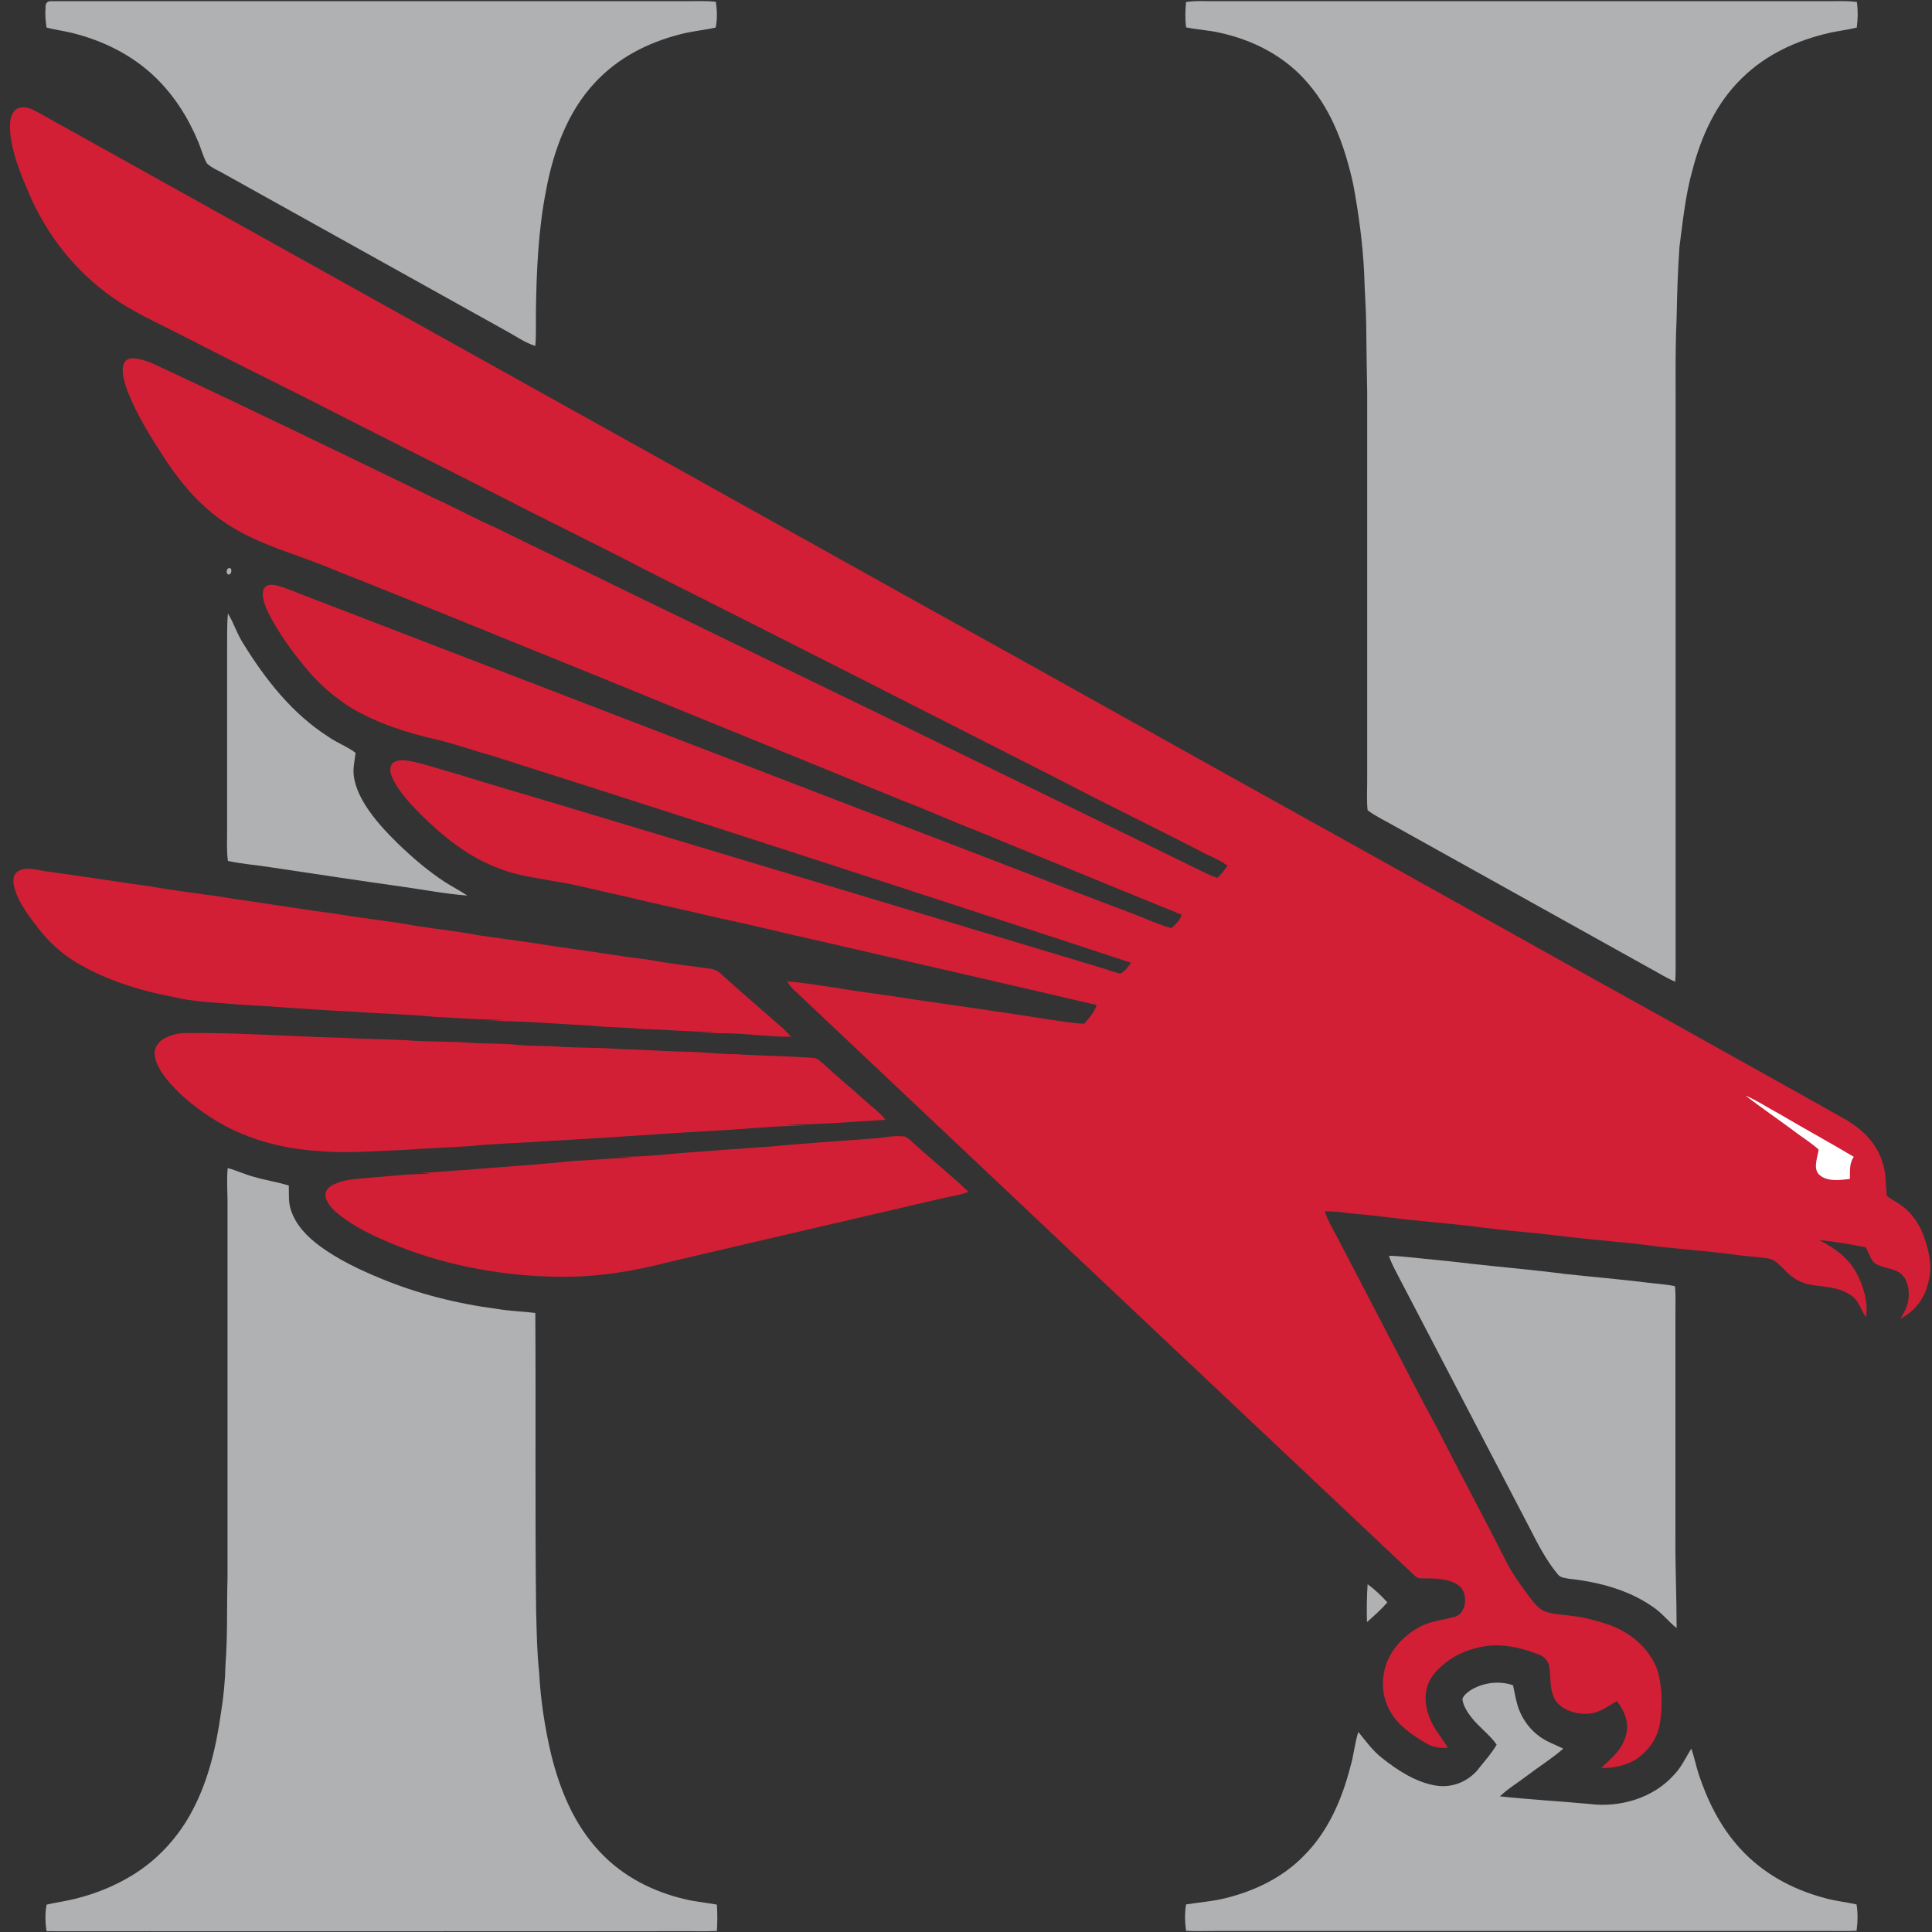 <?xml version="1.0" encoding="UTF-8"?>
<svg width="200px" height="200px" viewBox="0 0 200 200" version="1.1" xmlns="http://www.w3.org/2000/svg" xmlns:xlink="http://www.w3.org/1999/xlink">
    <rect x="0" y="0" width="200" height="200" fill="#333333" stroke="none"/>
    <!-- Generator: Sketch 51.3 (57544) - http://www.bohemiancoding.com/sketch -->
    <title>huntingdon</title>
    <desc>Created with Sketch.</desc>
    <defs></defs>
    <g id="huntingdon" stroke="none" stroke-width="1" fill="none" fill-rule="evenodd">
        <g id="huntingdon_BGL">
            <g id="huntingdon" transform="translate(1, 0)">
                <path d="M4.155,0.125 C26.081,0.125 48.027,0.125 69.953,0.125 C71.018,0.125 72.062,0.062 73.106,0.188 C73.231,1.083 73.273,1.979 73.085,2.854 C71.853,3.125 70.6,3.229 69.368,3.562 C66.027,4.417 62.958,6 60.598,8.542 C57.737,11.583 56.275,15.688 55.524,19.729 C54.73,23.75 54.542,27.979 54.48,32.062 C54.459,33.312 54.521,34.542 54.417,35.812 C53.352,35.479 52.559,34.896 51.577,34.354 C41.805,28.917 32.011,23.458 22.239,18.021 C21.633,17.667 20.923,17.396 20.422,16.917 C20.025,16.229 19.837,15.417 19.524,14.688 C18.48,12.167 16.997,9.833 15.014,7.938 C12.612,5.646 9.626,4.188 6.411,3.396 C5.554,3.188 4.677,3.083 3.821,2.854 C3.717,2.167 3.654,1.5 3.717,0.792 C3.696,0.479 3.78,0.188 4.155,0.125 Z" id="Shape" fill="#B0B1B3" fill-rule="nonzero"></path>
                <path d="M121.78,0.208 C122.887,0.042 123.952,0.146 125.08,0.125 C146.107,0.125 167.114,0.125 188.142,0.125 C189.186,0.125 190.188,0.062 191.232,0.208 C191.337,1.104 191.337,1.958 191.211,2.854 C190.292,3.083 189.353,3.188 188.413,3.396 C185.009,4.167 181.835,5.625 179.33,8.083 C176.678,10.646 175.133,14.042 174.214,17.562 C173.483,20.146 173.211,22.854 172.856,25.562 C172.689,28 172.606,30.458 172.564,32.896 C172.397,36.521 172.481,40.125 172.46,43.75 C172.46,62.146 172.46,80.562 172.46,98.958 C172.46,99.854 172.481,100.75 172.418,101.625 C171.478,101.229 170.643,100.688 169.745,100.208 C160.933,95.312 152.142,90.396 143.33,85.5 C142.39,84.958 141.43,84.521 140.574,83.875 C140.469,82.854 140.532,81.833 140.532,80.812 C140.532,67.417 140.532,54 140.532,40.604 C140.49,38.25 140.448,35.875 140.428,33.521 C140.407,31.792 140.261,30.042 140.219,28.312 C140.073,25.229 139.655,22.146 139.091,19.104 C138.277,15.396 136.982,11.646 134.476,8.708 C132.117,5.875 128.797,4.146 125.205,3.375 C124.077,3.125 122.929,3.062 121.78,2.833 C121.676,1.958 121.697,1.104 121.78,0.208 Z" id="Shape" fill="#B0B1B3" fill-rule="nonzero"></path>
                <path d="M2.255,11.292 C3.404,11.833 4.49,12.542 5.617,13.125 C34.914,29.458 64.231,45.75 93.507,62.083 C108.855,70.583 123.827,79 139.237,87.542 C149.95,93.5 160.662,99.521 171.395,105.458 C177.68,108.979 183.965,112.458 190.251,116 C191.859,117 193.216,118.333 193.821,120.167 C194.281,121.396 194.176,122.542 194.323,123.812 C195.053,124.333 195.784,124.646 196.411,125.271 C197.204,126 197.768,126.938 198.144,127.958 C198.687,129.521 199.084,131.083 198.624,132.729 C198.248,134.396 197.267,135.688 195.763,136.5 C196.139,135.812 196.494,135.188 196.578,134.375 C196.661,133.521 196.494,132.5 195.826,131.896 C195.074,131.208 193.654,131.333 192.924,130.625 C192.569,130.188 192.422,129.604 192.151,129.125 C190.564,128.812 188.935,128.521 187.327,128.375 C188.914,129.188 190.292,130.167 191.169,131.75 C191.9,133.104 192.401,134.792 192.172,136.354 C191.587,135.562 191.483,134.708 190.668,134.125 C189.374,133.229 188.058,133.25 186.576,133.021 C185.511,132.875 184.571,132.333 183.84,131.562 C183.381,131.146 182.859,130.458 182.211,130.312 C181.146,130.104 180.04,130.083 178.975,129.938 C176.824,129.625 174.652,129.458 172.481,129.229 C170.434,129.062 168.43,128.708 166.383,128.562 C164.358,128.333 162.332,128.188 160.307,127.917 C157.759,127.604 155.212,127.417 152.685,127.104 C150.388,126.771 148.07,126.625 145.773,126.354 C143.873,126.208 142.015,125.896 140.135,125.729 C138.799,125.646 137.483,125.375 136.147,125.396 C136.356,126.104 136.711,126.75 137.066,127.396 C138.861,130.833 140.657,134.25 142.432,137.688 C144.207,141.042 145.899,144.438 147.736,147.771 C150.117,152.458 152.622,157.104 155.003,161.792 C155.65,163.042 156.485,164.188 157.321,165.312 C157.801,165.917 158.323,166.646 159.096,166.875 C159.973,167.146 160.954,167.146 161.852,167.292 C163.126,167.438 164.337,167.792 165.548,168.188 C167.741,168.979 169.641,170.521 170.518,172.729 C171.082,174.458 171.102,176.396 170.873,178.167 C170.664,179.833 169.682,181.292 168.263,182.188 C167.198,182.771 165.986,183.062 164.754,183.021 C165.757,182.042 166.759,181.312 167.218,179.938 C167.761,178.542 167.239,177.229 166.383,176.083 C165.297,176.729 164.42,177.438 163.084,177.417 C161.831,177.417 160.223,176.812 159.785,175.542 C159.43,174.646 159.534,173.5 159.388,172.562 C159.284,171.979 158.929,171.542 158.386,171.312 C156.527,170.562 154.439,170.083 152.455,170.458 C151.161,170.708 149.887,171.188 148.843,171.979 C147.924,172.667 147.026,173.542 146.734,174.667 C146.337,176.021 146.734,177.5 147.402,178.688 C147.841,179.479 148.446,180.146 148.885,180.938 C148.091,180.979 147.36,180.896 146.65,180.479 C145.23,179.625 143.706,178.625 142.912,177.146 C141.994,175.583 141.952,173.667 142.599,172 C143.288,170.375 144.604,169.104 146.17,168.312 C147.256,167.792 148.363,167.708 149.49,167.396 C150.889,167.146 151.056,164.771 149.929,164.083 C148.926,163.354 147.339,163.396 146.17,163.396 C145.857,163.417 145.69,163.312 145.46,163.125 C123.994,142.896 102.507,122.604 81.02,102.312 C80.811,102.104 80.644,101.854 80.477,101.604 C82.127,101.688 83.755,102.021 85.405,102.229 C88.12,102.708 90.855,103 93.57,103.458 C98.164,104.125 102.778,104.771 107.351,105.5 C108.646,105.667 109.941,105.938 111.235,105.979 C111.716,105.417 112.3,104.771 112.53,104.042 C102.945,101.792 93.34,99.604 83.776,97.396 C80.331,96.646 76.906,95.75 73.44,95.042 C70.057,94.229 66.633,93.521 63.25,92.688 C60.911,92.208 58.635,91.562 56.275,91.208 C54.375,90.854 52.559,90.646 50.825,89.958 C47.589,88.812 44.916,86.646 42.515,84.271 C41.491,83.229 40.426,82.083 39.737,80.792 C39.466,80.188 39.194,79.583 39.654,78.979 C40.239,78.604 40.844,78.667 41.491,78.792 C43.162,79.125 44.812,79.729 46.461,80.167 C49.969,81.271 53.498,82.271 57.006,83.333 C75.612,88.917 94.259,94.542 112.864,100.146 C113.574,100.333 114.284,100.667 114.994,100.771 C115.453,100.562 115.788,100.062 116.08,99.667 C107.978,96.979 99.771,94.333 91.649,91.667 C77.846,87.167 63.981,82.688 50.136,78.292 C48.173,77.75 46.273,77.062 44.29,76.583 C41.095,75.854 38.004,74.875 35.206,73.188 C33.556,72.104 32.032,70.833 30.779,69.292 C29.234,67.458 27.793,65.479 26.728,63.333 C26.415,62.667 26.081,61.812 26.248,61.083 C26.478,60.5 27,60.479 27.543,60.583 C28.566,60.833 29.526,61.271 30.508,61.646 C51.013,69.521 71.498,77.417 92.004,85.292 C100.168,88.396 108.312,91.583 116.477,94.667 C117.729,95.167 118.961,95.708 120.256,96.083 C120.716,95.667 121.154,95.312 121.321,94.688 C114.18,91.792 107.08,88.854 99.959,85.938 C97.454,84.979 95.01,83.854 92.526,82.917 C81.793,78.521 70.976,74.146 60.243,69.75 C51.306,66.146 42.535,62.521 33.598,59 C29.84,57.375 26.039,56.542 22.51,54.25 C19.963,52.583 17.937,50.312 16.267,47.792 C14.742,45.479 13.176,43.021 12.174,40.417 C11.902,39.604 11.506,38.479 11.819,37.646 C11.986,37.167 12.529,37.042 12.967,37.104 C13.949,37.208 14.909,37.667 15.786,38.083 C25.141,42.458 34.433,46.958 43.705,51.458 C45.96,52.458 48.111,53.667 50.366,54.646 C55.064,56.979 59.825,59.208 64.544,61.542 C72.834,65.542 81.124,69.604 89.414,73.604 C100.774,79.167 112.154,84.667 123.493,90.229 C123.994,90.479 124.495,90.729 125.038,90.875 C125.435,90.479 125.748,90.083 126.061,89.625 C125.435,89.125 124.704,88.812 123.973,88.479 C119.024,85.896 113.971,83.479 109.043,80.896 C94.593,73.542 80.08,66.167 65.756,58.958 C60.848,56.396 55.858,54 50.951,51.458 C44.352,48.104 37.733,44.812 31.155,41.438 C26.624,39.167 22.072,36.896 17.561,34.583 C15.223,33.375 12.696,32.271 10.566,30.729 C6.786,28.062 3.842,24.312 2.025,20.083 C1.169,18.083 0.271,15.958 0.063,13.771 C0.021,13.021 -0.042,12.146 0.459,11.542 C0.856,10.958 1.733,11.062 2.255,11.292 Z" id="Shape" fill="#D21F35" fill-rule="nonzero"></path>
                <path d="M22.593,58.854 C23.052,58.604 23.052,59.417 22.698,59.479 C22.385,59.458 22.427,59 22.593,58.854 Z" id="Shape" fill="#B0B1B3" fill-rule="nonzero"></path>
                <path d="M22.594,63.5 C23.22,64.521 23.554,65.667 24.222,66.688 C26.519,70.396 29.276,73.896 32.993,76.271 C33.891,76.917 34.956,77.271 35.812,77.938 C35.707,78.75 35.498,79.646 35.645,80.458 C35.812,81.5 36.25,82.417 36.793,83.312 C37.754,84.833 38.965,86.125 40.239,87.375 C41.742,88.812 43.308,90.167 45.062,91.312 C45.814,91.792 46.628,92.208 47.38,92.708 C45.187,92.542 42.995,92.125 40.802,91.812 C36.188,91.167 31.573,90.458 26.958,89.771 C25.517,89.542 24.035,89.438 22.594,89.125 C22.448,88.104 22.51,87.104 22.51,86.062 C22.51,79.604 22.51,73.146 22.51,66.688 C22.531,65.604 22.489,64.562 22.594,63.5 Z" id="Shape" fill="#B0B1B3" fill-rule="nonzero"></path>
                <path d="M3.967,90.229 C7.58,90.708 11.172,91.292 14.784,91.792 C17.603,92.312 20.443,92.562 23.262,93.062 C26.874,93.562 30.487,94.167 34.099,94.646 C36.751,95.104 39.445,95.354 42.097,95.854 C44.269,96.188 46.461,96.417 48.633,96.833 C51.368,97.208 54.083,97.583 56.797,98.021 C59.825,98.417 62.832,98.938 65.881,99.312 C68.053,99.708 70.266,99.979 72.459,100.271 C73.315,100.333 73.837,101.021 74.442,101.542 C76.238,103.146 78.076,104.729 79.892,106.312 C80.247,106.625 80.561,106.958 80.874,107.312 C79.642,107.354 78.431,107.208 77.199,107.146 C75.131,106.938 73.085,106.938 71.018,106.938 C71.707,106.917 72.417,106.896 73.106,106.833 C70.454,106.812 67.823,106.583 65.171,106.5 C63.48,106.333 61.788,106.354 60.097,106.167 C56.505,105.979 52.893,105.667 49.301,105.688 C49.927,105.667 50.554,105.646 51.18,105.583 C48.8,105.562 46.44,105.396 44.081,105.271 C41.157,104.979 38.213,104.938 35.29,104.708 C31.385,104.542 27.501,104.188 23.596,103.979 C21.341,103.771 19.107,103.75 16.893,103.188 C13.406,102.542 9.919,101.438 6.849,99.604 C5.346,98.688 4.072,97.521 3.007,96.146 C2.046,94.917 0.961,93.521 0.522,92 C0.334,91.396 0.251,90.562 0.877,90.188 C1.754,89.646 2.986,90.125 3.967,90.229 Z" id="Shape" fill="#D21F35" fill-rule="nonzero"></path>
                <path d="M18.146,106.938 C23.68,106.875 29.13,107.312 34.663,107.438 C36.814,107.583 38.986,107.562 41.136,107.688 C43.35,107.875 45.605,107.771 47.818,107.958 C49.489,108.062 51.159,108 52.809,108.188 C54.062,108.292 55.336,108.25 56.589,108.333 C58.802,108.5 61.036,108.417 63.271,108.604 C65.526,108.646 67.76,108.833 70.015,108.875 C71.749,108.896 73.461,109.125 75.194,109.125 C77.888,109.312 80.581,109.312 83.275,109.521 C83.651,109.562 83.985,109.917 84.257,110.146 C85.656,111.458 87.159,112.667 88.579,113.958 C89.31,114.646 90.062,115.125 90.667,115.917 C87.263,116.146 83.839,116.396 80.414,116.438 C81.103,116.479 81.813,116.5 82.503,116.521 C79.913,116.521 77.366,116.771 74.776,116.938 C68.366,117.292 61.976,117.792 55.565,118.125 C52.934,118.333 50.262,118.375 47.631,118.646 C45.334,118.792 43.037,118.875 40.74,119.042 C37.858,119.146 35.06,119.417 32.178,119.167 C28.19,118.958 24.055,117.833 20.714,115.604 C19.002,114.479 17.436,113.208 16.162,111.604 C15.661,110.958 15.181,110.188 15.035,109.375 C14.888,108.688 15.243,108 15.807,107.625 C16.496,107.188 17.332,106.958 18.146,106.938 Z" id="Shape" fill="#D21F35" fill-rule="nonzero"></path>
                <path d="M179.706,113.417 C180.917,113.938 182.065,114.708 183.235,115.333 C185.782,116.833 188.371,118.25 190.898,119.75 C190.418,120.479 190.522,121.208 190.501,122.042 C189.457,122.167 188.037,122.375 187.244,121.521 C186.701,120.854 187.16,119.771 187.265,119 C186.596,118.396 185.845,117.917 185.135,117.396 C183.36,116.062 181.522,114.812 179.747,113.458 L179.706,113.417 Z" id="Shape" fill="#FFFFFF" fill-rule="nonzero"></path>
                <path d="M92.63,117.646 C93.069,117.792 93.424,118.229 93.778,118.521 C95.574,120.167 97.495,121.688 99.249,123.375 C98.372,123.729 97.475,123.833 96.577,124.042 C87.034,126.271 77.324,128.5 67.823,130.75 C64.628,131.562 61.371,132.104 58.05,132.167 C52.329,132.25 46.545,131.333 41.178,129.375 C38.798,128.458 36.271,127.417 34.246,125.854 C33.64,125.375 32.909,124.75 32.721,123.958 C32.596,123.396 32.909,122.938 33.41,122.688 C34.747,121.958 36.501,122.042 37.983,121.854 C39.884,121.729 41.763,121.458 43.642,121.542 C43.308,121.5 42.953,121.438 42.619,121.396 C44.081,121.396 45.542,121.188 47.004,121.125 C50.846,120.792 54.688,120.583 58.51,120.167 C60.514,120.104 62.519,119.854 64.544,119.854 C64.106,119.812 63.647,119.771 63.208,119.729 C65.275,119.792 67.301,119.562 69.347,119.375 C72.584,119.125 75.779,118.896 79.015,118.667 C82.649,118.312 86.324,118.104 89.978,117.812 C90.855,117.688 91.711,117.542 92.63,117.646 Z" id="Shape" fill="#D21F35" fill-rule="nonzero"></path>
                <path d="M22.573,120.917 C23.492,121.167 24.369,121.583 25.308,121.833 C26.499,122.188 27.71,122.354 28.9,122.729 C28.921,123.604 28.837,124.5 29.13,125.312 C29.652,126.854 30.821,128.042 32.116,129 C34.016,130.396 36.208,131.438 38.38,132.333 C42.243,133.938 46.315,134.958 50.47,135.5 C51.786,135.729 53.101,135.75 54.417,135.917 C54.48,146.208 54.375,156.583 54.501,166.875 C54.563,168.979 54.584,171.062 54.814,173.146 C54.96,176 55.398,178.812 56.046,181.583 C56.965,185.312 58.447,188.917 61.12,191.729 C63.5,194.271 66.633,195.854 69.995,196.625 C71.059,196.875 72.124,196.958 73.21,197.167 C73.273,198.083 73.273,198.979 73.21,199.896 C71.853,199.958 70.496,199.896 69.138,199.917 C47.401,199.917 25.538,199.938 3.821,199.917 C3.675,199 3.654,198.083 3.821,197.167 C4.803,196.938 5.805,196.812 6.786,196.562 C8.875,196.042 10.858,195.25 12.696,194.125 C15.16,192.625 17.206,190.458 18.626,187.958 C20.506,184.646 21.362,180.979 21.884,177.25 C22.155,175.604 22.301,173.979 22.343,172.312 C22.573,169.333 22.468,166.354 22.552,163.354 C22.552,150.292 22.552,137.25 22.552,124.188 C22.531,123.083 22.468,122 22.573,120.917 Z" id="Shape" fill="#B0B1B3" fill-rule="nonzero"></path>
                <path d="M142.787,130 C143.977,130.021 145.147,130.188 146.316,130.292 C148.008,130.458 149.699,130.625 151.369,130.833 C154.564,131.188 157.78,131.458 160.975,131.875 C163.815,132.188 166.655,132.417 169.474,132.771 C170.455,132.896 171.416,132.938 172.397,133.146 C172.481,134.104 172.439,135.062 172.439,136.021 C172.439,143.729 172.439,151.438 172.439,159.146 C172.418,162.271 172.564,165.417 172.564,168.542 C171.687,167.833 171.019,166.938 170.058,166.312 C167.594,164.583 164.42,163.75 161.455,163.438 C161.038,163.354 160.536,163.333 160.265,162.979 C159.012,161.458 158.177,159.792 157.279,158.042 C152.831,149.5 148.363,140.958 143.915,132.417 C143.518,131.625 143.059,130.875 142.787,130 Z" id="Shape" fill="#B0B1B3" fill-rule="nonzero"></path>
                <path d="M140.574,164 C141.325,164.542 141.994,165.188 142.62,165.875 C141.994,166.604 141.242,167.271 140.511,167.917 C140.469,166.604 140.49,165.292 140.574,164 Z" id="Shape" fill="#B0B1B3" fill-rule="nonzero"></path>
                <path d="M155.629,174.458 C155.817,175.292 155.942,176.208 156.256,177 C156.694,178.125 157.467,179.125 158.448,179.812 C159.179,180.333 159.993,180.604 160.829,181.021 C159.659,182.042 158.323,182.875 157.091,183.812 C156.151,184.542 155.107,185.146 154.272,185.958 C157.362,186.292 160.474,186.458 163.585,186.75 C166.717,187.146 170.163,186.125 172.293,183.729 C173.086,182.917 173.483,181.958 174.088,181.021 C174.381,181.875 174.569,182.771 174.84,183.646 C175.78,186.458 177.075,189.083 179.079,191.292 C181.418,193.896 184.508,195.583 187.87,196.479 C188.956,196.792 190.084,196.896 191.19,197.146 C191.337,198.062 191.316,198.958 191.19,199.875 C190.313,199.917 189.436,199.896 188.538,199.896 C167.239,199.896 145.94,199.896 124.641,199.896 C123.681,199.896 122.741,199.938 121.78,199.875 C121.655,198.958 121.634,198.062 121.78,197.146 C123.18,196.917 124.558,196.833 125.936,196.479 C128.943,195.729 131.866,194.312 134.017,192.062 C136.502,189.583 137.943,186.208 138.799,182.854 C139.154,181.667 139.237,180.458 139.613,179.292 C140.386,180.229 141.075,181.208 142.056,181.979 C143.622,183.229 145.564,184.5 147.59,184.833 C149.365,185.146 151.161,184.375 152.205,182.917 C152.81,182.167 153.437,181.458 153.938,180.604 C153.186,179.542 152.1,178.792 151.307,177.771 C150.889,177.229 150.451,176.542 150.388,175.875 C150.513,175.5 150.868,175.229 151.161,175.021 C152.455,174.167 154.209,173.958 155.629,174.458 Z" id="Shape" fill="#B0B1B3" fill-rule="nonzero"></path>
            </g>
        </g>
    </g>
</svg>